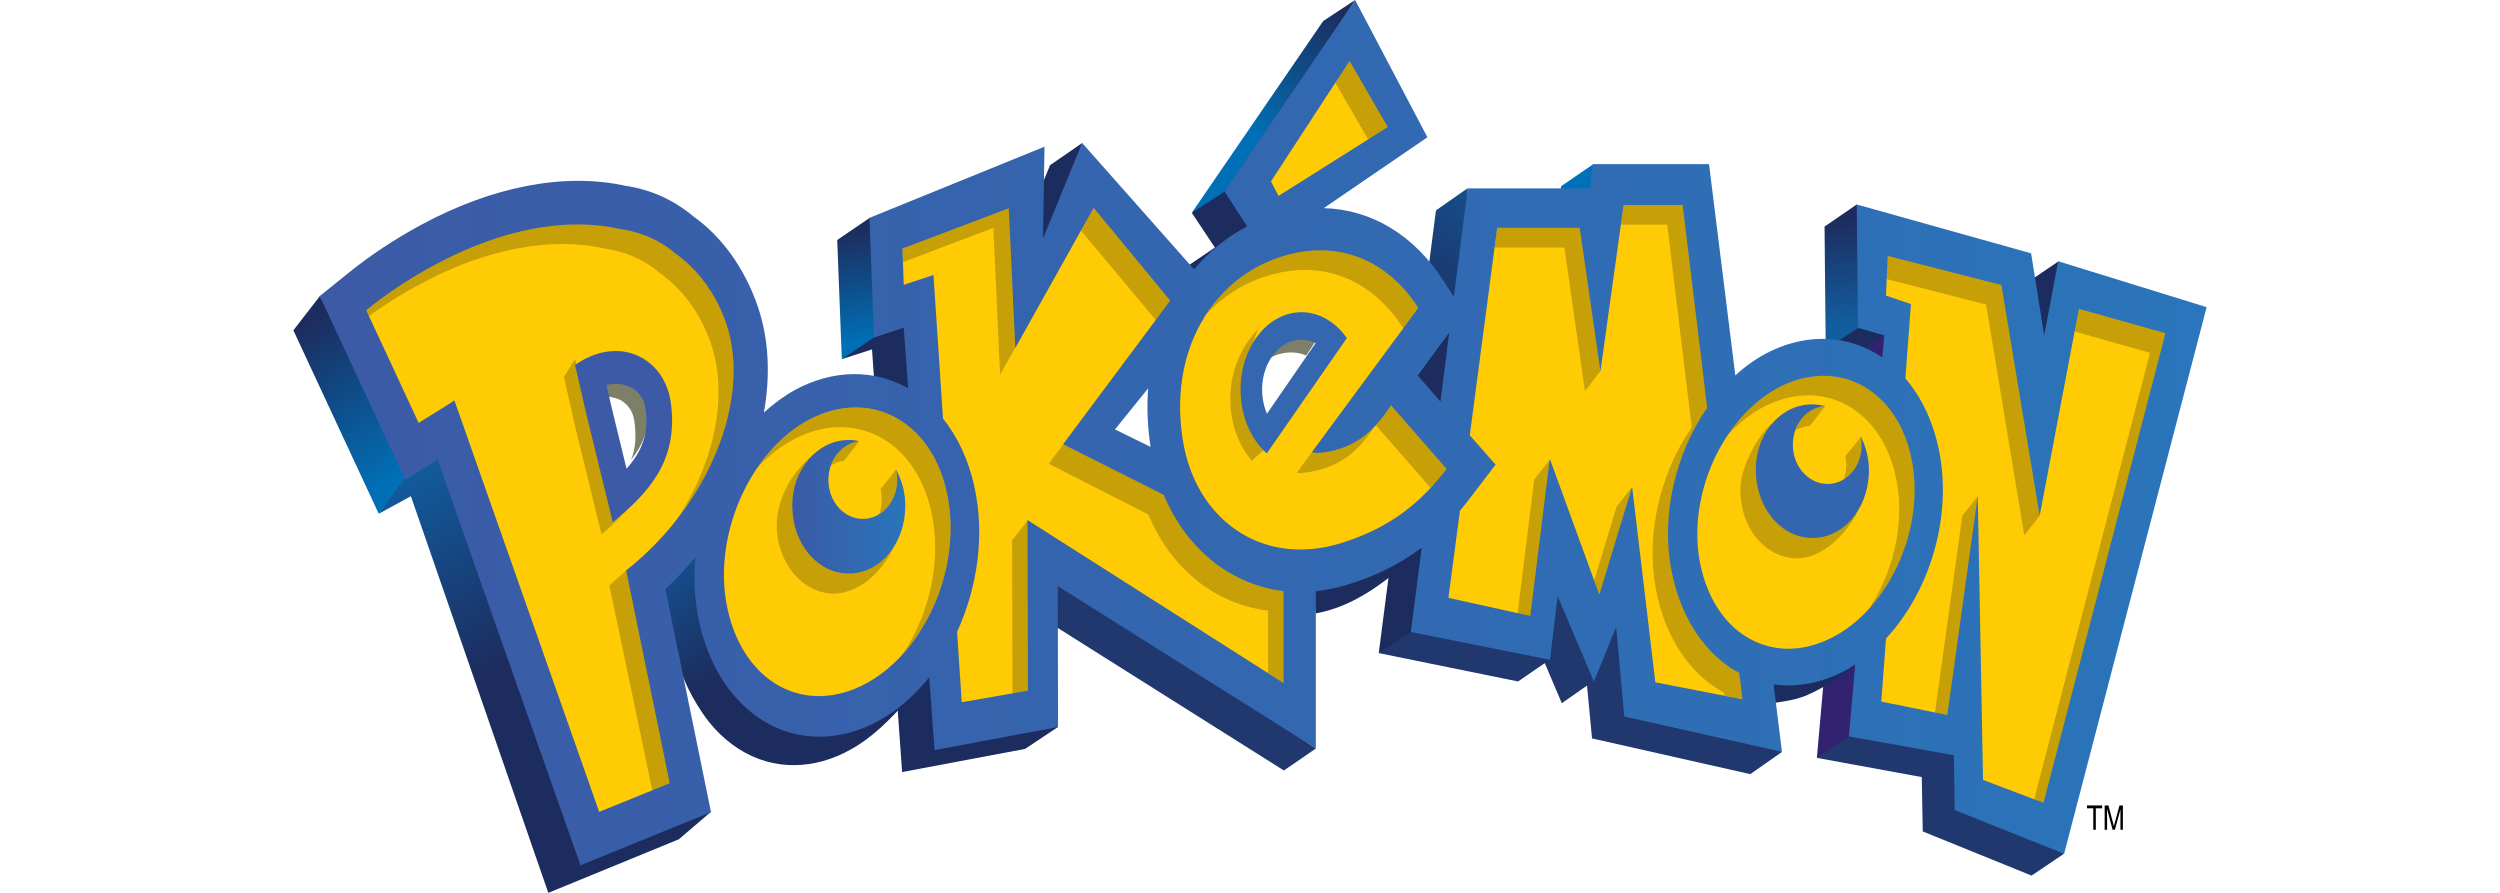 <svg width="140" height="50" viewBox="0 0 150 70" fill="none" xmlns="http://www.w3.org/2000/svg">
<g clip-path="url(#clip0)">
<path d="M0 25.897L6.694 40.278L9.367 37.035L2.081 23.207L0 25.897Z" fill="url(#paint0_linear)"/>
<path d="M99.394 14.595L99.135 16.49L102.337 15.175L101.938 12.853L99.394 14.595Z" fill="#0071B9"/>
<path d="M80.739 1.648L70.436 16.683L73.434 15.585L83.243 0L80.739 1.648Z" fill="url(#paint1_linear)"/>
<path d="M135.854 22.205L138.383 20.49L137.66 28.549L135.854 22.205Z" fill="#1D2C5E"/>
<path d="M120.136 27.373L122.384 27.959L125.253 26.186L122.763 25.004L120.136 27.373Z" fill="#1D2C5E"/>
<path d="M42.638 18.816L42.998 28.155L46.135 26.542L45.196 17.07L42.638 18.816Z" fill="url(#paint2_linear)"/>
<path d="M122.569 16.029L120.044 17.763L120.136 27.373L122.678 25.715L123.476 21.064L122.569 16.029Z" fill="url(#paint3_linear)"/>
<path d="M122.222 27.985L119.442 59.417L123.886 58.301L124.757 26.29L122.222 27.985Z" fill="#312370"/>
<path d="M127.665 60.924L127.744 65.186L136.276 68.647L138.816 66.934L130.444 58.68L121.963 57.732L119.442 59.417L127.665 60.924Z" fill="#21386E"/>
<path d="M96.013 53.427L98.11 51.99L99.446 55.132L101.422 53.75L101.816 57.893L114.22 60.692L116.699 58.957L99.594 45.694L87.46 48.341L85.094 51.203L96.013 53.427Z" fill="#21386E"/>
<path d="M92.063 14.755L89.579 16.494L85.094 51.203L87.606 49.542L91.912 30.053L92.063 14.755Z" fill="url(#paint4_linear)"/>
<path d="M72.247 19.407L70.269 20.748L70.435 21.587L75.143 17.781L73.086 14.971L70.436 16.683L72.247 19.407Z" fill="#1D2C5E"/>
<path d="M77.656 60.407L57.427 47.655L59.967 45.212L80.173 58.677L77.656 60.407Z" fill="#21386E"/>
<path d="M59.328 12.947L56.263 20.345L59.502 19.097L61.839 11.214L59.328 12.947Z" fill="#1D2C5E"/>
<path d="M31.525 43.509L28.939 45.768C28.939 45.768 29.487 49.441 30.195 51.995C30.906 54.559 32.6 56.618 32.6 56.618C33.687 57.971 35.02 58.956 36.508 59.509C39.368 60.556 42.597 59.873 45.369 57.624C46.093 57.041 47.077 56.106 47.681 55.369C44.957 57.473 31.525 43.509 31.525 43.509Z" fill="url(#paint5_linear)"/>
<path d="M45.365 27.393L47.725 60.529L57.368 58.714L59.949 56.993L47.981 25.407L45.519 26.462L42.998 28.155L45.365 27.393Z" fill="#1D2C5E"/>
<path d="M9.213 38.903L19.987 70L30.223 65.798L32.723 63.66L11.476 35.37L8.818 37.397L6.694 40.278L9.213 38.903Z" fill="url(#paint6_linear)"/>
<path d="M115.995 53.574L116.14 55.101C117.022 54.975 117.948 54.83 118.741 54.47C119.665 54.068 121.672 52.93 122.435 52.092C122.149 52.225 117.446 53.776 115.995 53.574Z" fill="#1D2C5E"/>
<path d="M79.78 45.634L80.164 48.092C82.236 47.7 84.015 46.724 85.763 45.387C86.86 44.555 88.065 43.3 88.445 42.966C88.177 43.184 79.78 45.634 79.78 45.634Z" fill="#1D2C5E"/>
<path d="M22.788 67.052L21.988 64.79L11.773 35.774L11.563 35.179L11.098 35.452L10.788 35.633L8.97 36.77C8.702 36.197 8.256 35.238 7.947 34.573L3.835 25.729L2.759 23.421L4.538 21.986C6.221 20.62 8.122 19.358 10.189 18.235C14.305 16.003 18.507 14.823 22.338 14.823C23.599 14.823 24.818 14.953 25.964 15.207C27.874 15.483 29.64 16.281 31.099 17.518C33.273 19.065 34.985 21.465 35.952 24.305C36.746 26.638 36.9 29.371 36.396 32.206L36.1 33.871L37.187 32.868C37.92 32.192 38.716 31.614 39.553 31.15C41 30.371 42.498 29.974 43.998 29.974C45.418 29.974 46.76 30.332 47.989 31.035L48.781 31.487L48.701 30.387L48.357 25.633L48.301 24.879L47.724 25.07L45.994 25.641L45.69 17.546L58.368 12.391L58.265 18.683L59.22 18.994L61.989 12.242L70.281 21.601L70.627 21.993L70.964 21.589C72.1 20.23 73.447 19.14 74.966 18.349L75.6 18.019L75.166 17.344L73.671 15.024L83.191 1.059L88.177 10.527L80.544 15.748L78.85 16.908L80.774 16.96C84.392 17.057 87.596 19.005 89.794 22.444L90.589 23.692L91.101 24.493L90.251 25.642L89.684 26.409L87.776 28.997L87.422 29.478L87.805 29.919L89.593 31.967L90.284 32.758L90.432 31.59L91.118 26.188L91.293 24.8L91.299 24.808L91.479 23.391L92.503 15.415H101.642H102.071L102.143 14.877L102.322 13.511H110.552L112.546 29.536L112.675 30.574L113.343 29.957C114.151 29.21 115.043 28.596 115.996 28.132C117.265 27.523 118.571 27.212 119.875 27.212C121.427 27.212 122.933 27.668 124.237 28.53C124.271 28.562 124.32 28.603 124.387 28.637L125.005 28.953L125.078 28.109L125.227 26.363L125.276 25.79L124.834 25.665L123.165 25.19L123.084 16.837L135.807 20.401L136.763 26.411L137.751 26.436L138.737 21.263L149.347 24.547L138.504 66.132L130.745 63.032L130.69 59.201L130.683 58.652L130.255 58.576L122.513 57.185L122.951 52.177L123.055 50.986L122.217 51.532C121.82 51.789 121.436 52.005 121.073 52.175C119.807 52.784 118.511 53.093 117.22 53.093C116.846 53.093 116.471 53.066 116.106 53.014L115.445 52.92L115.548 53.756L116.093 58.16L104.798 55.624L104.207 49.089L104.016 46.994L103.255 48.866L101.955 52.058L99.561 46.433L98.841 44.743L98.614 46.642L98.092 50.996L88.193 49.013L88.96 43.038L89.136 41.667L88.2 42.379C86.58 43.616 84.719 44.546 82.513 45.224C81.742 45.463 80.936 45.629 80.117 45.715L79.652 45.765V46.358V57.634L60.157 45.372L59.424 44.913L59.425 45.952L59.438 56.439L50.721 58.073L50.355 53.037L50.256 51.69L49.496 52.638C48.344 54.072 47.047 55.184 45.64 55.944C44.201 56.722 42.717 57.116 41.229 57.116C39.743 57.116 38.347 56.721 37.079 55.948C34.73 54.51 33.035 51.901 32.309 48.609C31.962 47.063 31.868 45.43 32.029 43.754L32.201 41.969L31.178 43.208C30.457 44.08 29.68 44.912 28.867 45.676L28.591 45.935L28.678 46.356L31.614 60.7L32.133 63.245L30.167 64.041L24.639 66.294L22.788 67.052V67.052ZM25.27 28.546C24.985 28.546 24.69 28.579 24.393 28.647L24.017 28.739L23.462 28.875L23.629 29.564L23.738 30.011L25.319 36.595L25.477 37.227L25.712 38.176L26.297 37.515L26.685 37.075C28.217 35.322 28.754 33.543 28.431 31.299C28.227 29.952 27.408 29.281 26.937 29.001C26.445 28.699 25.881 28.546 25.27 28.546V28.546ZM67.65 28.762L66.662 29.986L64.06 33.204L63.493 33.905L64.231 34.267L67.022 35.638L67.879 36.058L67.702 34.912C67.472 33.432 67.412 31.95 67.519 30.508L67.65 28.762ZM79.015 25.102C77.936 25.102 76.891 25.692 76.149 26.721C75.024 28.285 74.805 30.592 75.605 32.461L75.817 32.968L76.159 33.777L76.639 33.093L76.948 32.657L80.766 27.11L81.066 26.671L81.547 25.967L80.86 25.643L80.432 25.442C79.983 25.218 79.502 25.102 79.015 25.102V25.102Z" fill="#FFCB05"/>
<path d="M84.855 33.318C84.818 33.359 84.784 33.411 84.755 33.465C84.793 33.42 84.831 33.381 84.87 33.34L84.855 33.318Z" fill="#7D7F68"/>
<path d="M88.146 29.438L90.053 26.849L89.4 27.73L89.419 27.619L88.843 28.393L86.938 30.974L88.722 33.017L89.046 30.473L89.934 31.485L88.146 29.438Z" fill="#7D7F68"/>
<path d="M88.146 29.438L89.934 31.485L90.619 26.083L90.053 26.849L88.146 29.438Z" fill="#7D7F68"/>
<path d="M64.413 33.665L64.442 33.68L64.413 33.665Z" fill="#7D7F68"/>
<path d="M74.968 35.912C75.121 36.108 74.98 35.967 75.151 36.116L76.317 35.069C76.144 34.914 75.972 34.746 75.815 34.559C74.122 32.597 74.562 28.184 75.66 25.768C72.77 28.735 72.921 33.302 74.968 35.912" fill="#C7A008"/>
<path d="M89.046 38.383C87.12 40.41 84.924 41.732 82.024 42.624C81.389 42.809 80.768 42.943 80.16 43.011C75.556 43.587 71.694 40.897 70.228 36.533C70.046 36.005 69.905 35.47 69.798 34.899C69.12 31.224 69.699 27.939 71.126 25.365C71.267 25.116 71.416 24.877 71.572 24.634C71.499 24.713 71.424 24.781 71.364 24.856C70.815 25.477 70.33 26.158 69.918 26.902C68.489 29.476 67.91 32.762 68.594 36.432C68.699 37.003 68.838 37.545 69.016 38.062C70.483 42.435 74.346 45.124 78.946 44.553C79.559 44.478 80.178 44.349 80.813 44.154C83.717 43.262 85.911 41.946 87.837 39.918C88.307 39.426 88.761 38.889 89.201 38.302L89.16 38.252C89.116 38.3 89.084 38.342 89.046 38.383" fill="#C7A008"/>
<path d="M56.599 27.273L61.743 18.073L61.534 17.828L56.571 26.7L56.599 27.273Z" fill="#C7A008"/>
<path d="M90.619 26.083L89.934 31.485L89.046 30.473L88.722 33.017L86.938 30.974L88.843 28.393L89.419 27.619L89.4 27.73L90.053 26.849L90.619 26.083Z" fill="#C7A008"/>
<path d="M84.262 10.93L86.064 9.947L82.771 4.569L81.692 6.487L84.262 10.93Z" fill="#C7A008"/>
<path d="M34.393 24.252C26.078 11.363 11.097 18.291 5.713 24.32L5.923 24.783C7.161 23.879 8.467 23.061 9.84 22.328C15.188 19.421 20.287 18.569 24.375 19.479C25.82 19.69 27.351 20.235 28.683 21.37C30.527 22.684 31.925 24.554 32.742 26.95C34.192 31.193 32.915 36.836 29.5 41.559C33.783 36.557 36.714 31.771 34.393 24.252Z" fill="#C7A008"/>
<path d="M51.355 39.269C51.316 39.035 51.277 38.798 51.217 38.569C50.749 36.426 49.743 34.715 48.425 33.577C46.291 31.732 43.311 31.353 40.342 32.949C38.78 33.808 37.422 35.13 36.348 36.71C37.174 35.806 38.117 35.053 39.136 34.492C42.099 32.892 45.078 33.27 47.219 35.113C48.538 36.252 49.536 37.962 50.014 40.103C50.067 40.332 50.108 40.573 50.149 40.815C50.276 41.629 50.335 42.453 50.311 43.297C50.249 45.764 49.53 48.247 48.335 50.368C48.142 50.704 47.94 51.017 47.73 51.327C48.41 50.58 49.017 49.753 49.536 48.827C50.736 46.72 51.453 44.231 51.517 41.75C51.544 40.922 51.49 40.084 51.355 39.269Z" fill="#C7A008"/>
<path d="M43.168 36.123C43.157 36.146 44.374 34.587 44.361 34.587C42.837 34.513 42.193 36.342 42.14 36.486C42.453 36.293 42.798 36.167 43.168 36.123" fill="#C7A008"/>
<path d="M46.038 38.358C46.1 38.621 46.132 38.882 46.132 39.168C46.132 39.572 46.061 39.959 45.933 40.317C46.176 40.154 47.938 39.067 47.255 36.763C47.292 36.834 45.994 38.351 46.038 38.358Z" fill="#C7A008"/>
<path d="M39.108 39.64C39.108 38.692 40.383 36.393 40.78 35.626C38.766 37.255 37.899 39.454 37.899 41.186C37.899 44.153 39.948 46.54 42.398 46.54C43.557 46.54 45.679 45.76 47.068 42.901C46.34 43.51 44.491 44.968 43.521 44.968C41.071 44.967 39.108 42.624 39.108 39.64Z" fill="#C7A008"/>
<path d="M56.348 42.356L56.38 54.367L57.878 54.476L57.582 40.784L56.348 42.356Z" fill="#C7A008"/>
<path d="M47.75 19.489L47.781 20.556L54.88 17.866L55.406 29.37L56.59 27.258L56.337 15.713L47.75 19.489Z" fill="#C7A008"/>
<path d="M69.21 23.608L62.541 15.82L61.743 18.073L67.612 25.09L69.21 23.608Z" fill="#C7A008"/>
<path d="M68.196 38.122L60.367 34.828L59.227 36.361L67.026 40.333C67.91 42.454 69.251 44.271 70.938 45.599C72.572 46.871 74.439 47.632 76.416 47.874V52.776L77.625 53.544L78.008 46.179L68.196 38.122V38.122Z" fill="#C7A008"/>
<path d="M80.767 36.736C82.69 36.146 83.799 34.87 84.753 33.465C84.037 34.213 80.445 35.209 79.842 35.469L78.659 37.072C79.2 37.133 80.104 36.947 80.767 36.736Z" fill="#C7A008"/>
<path d="M77.27 19.795C73.725 20.386 71.877 24.174 71.572 24.635C72.881 23.227 74.522 22.182 76.37 21.625C80.757 20.275 84.625 21.977 87.016 25.739L88.496 24.145C86.128 20.449 81.656 18.449 77.27 19.795" fill="#C7A008"/>
<path d="M89.161 38.252C89.588 37.795 90.348 37.332 90.752 36.793L86.005 31.395C85.642 31.948 85.312 32.86 84.869 33.34L89.161 38.252V38.252Z" fill="#C7A008"/>
<path d="M113.522 52.718C108.542 47.508 108.84 36.337 111.284 32.793L109.09 15.285L104.291 16.074L104.077 17.616H107.709L109.632 33.501C107.185 37.056 106.002 41.82 106.82 46.181C107.453 49.551 109.08 52.278 111.421 53.855C111.656 54.02 111.9 54.163 112.148 54.298L112.18 54.531L113.607 54.818C113.607 54.818 113.756 52.869 113.522 52.718V52.718Z" fill="#C7A008"/>
<path d="M94.38 17.862L94.174 19.404H99.648L101.26 30.655L102.475 29.093L101.198 17.217L94.38 17.862Z" fill="#C7A008"/>
<path d="M103.751 39.702L101.984 45.512L102.421 47.024L104.949 38.175L103.751 39.702Z" fill="#C7A008"/>
<path d="M98.503 36.042L97.286 37.589L95.981 48.083L97.231 48.69L98.503 36.042Z" fill="#C7A008"/>
<path d="M123.088 32.69C123.805 33.341 124.416 34.165 124.876 35.145C125.239 35.896 125.513 36.738 125.688 37.661C126.284 40.816 125.571 44.228 123.996 46.965C123.837 47.243 123.662 47.511 123.495 47.775C124.135 47.074 131.911 39.775 124.314 30.189C115.959 26.684 112.796 33.621 112.5 34.061C113.383 33.106 114.402 32.317 115.505 31.78C118.333 30.417 121.115 30.889 123.088 32.69" fill="#C7A008"/>
<path d="M118.876 33.381C118.899 33.449 120.076 31.821 120.1 31.821C118.613 31.899 117.899 32.812 117.972 33.234C117.883 33.398 117.811 33.56 117.754 33.739C118.071 33.538 118.658 33.383 118.876 33.381Z" fill="#C7A008"/>
<path d="M121.672 35.759C121.725 36.013 121.751 36.279 121.746 36.564C121.733 36.93 121.658 37.265 121.549 37.577C121.775 37.447 123.577 36.736 122.889 34.212C122.907 34.284 121.652 35.761 121.672 35.759" fill="#C7A008"/>
<path d="M117.724 43.771C119.406 43.863 121.266 42.548 122.599 40.224C119.177 41.118 115.58 33.865 115.94 33.155C114.647 34.348 113.503 36.649 113.45 38.257C113.361 41.239 115.269 43.647 117.724 43.771Z" fill="#C7A008"/>
<path d="M136.478 62.668L137.281 63.351L147.071 25.958L139.744 23.803L139.652 25.993L145.562 27.662L136.478 62.668Z" fill="#C7A008"/>
<path d="M124.852 19.795L124.916 21.883L132.706 23.875L135.705 41.976L136.919 40.419L134.062 22.131L124.852 19.795Z" fill="#C7A008"/>
<path d="M130.847 40.423L128.702 55.86L129.937 56.37L132.066 38.903L130.847 40.423Z" fill="#C7A008"/>
<path d="M29.75 61.525L26.106 44.712L24.773 45.9L28.15 62.006L29.75 61.525Z" fill="#C7A008"/>
<path d="M28.804 36.243C27.964 37.378 26.101 39.583 25.039 40.453L24.395 37.819L22.983 32.045L22.086 28.135L21.21 29.565L22.104 33.48L23.516 39.251L24.157 41.893C25.611 40.701 27.725 38.465 28.804 36.243" fill="#C7A008"/>
<path d="M80.435 26.302C79.285 25.739 77.656 25.908 76.776 27.133C76.572 27.417 76.175 28.142 76.049 28.466C76.9 27.604 78.416 27.418 79.409 27.874L80.435 26.302V26.302Z" fill="#7D7F68"/>
<path d="M27.753 31.519C27.624 30.655 26.959 29.968 26.632 29.778C26.049 29.419 25.04 29.363 24.303 29.534C24.435 30.116 24.587 30.799 24.652 31.079C24.951 31.132 25.442 31.245 25.699 31.395C26.023 31.593 26.588 32.061 26.72 32.931C26.896 34.092 26.849 35.177 26.469 36.058C27.512 34.756 28.018 33.34 27.753 31.519" fill="#7D7F68"/>
<path d="M29.579 31.495C29.078 28.078 25.567 26.194 22.086 28.61L22.983 32.521L24.395 38.301L25.039 40.934C27.651 38.796 30.276 36.228 29.579 31.495ZM26.121 36.75C25.741 35.171 24.907 31.761 24.907 31.761C24.911 31.777 24.742 31.032 24.543 30.179C25.281 30.011 25.991 30.079 26.574 30.436C26.9 30.633 27.474 31.095 27.599 31.969C27.887 33.934 27.367 35.337 26.121 36.75V36.75Z" fill="#3C5AA6"/>
<path d="M82.257 26.073C80.311 23.801 77.286 23.977 75.511 26.452C73.726 28.922 73.866 32.773 75.815 35.036C75.973 35.231 76.145 35.39 76.317 35.547L82.595 26.5C82.484 26.352 82.373 26.206 82.257 26.073V26.073ZM76.33 32.436C75.716 31.002 75.84 29.18 76.758 27.904C77.641 26.68 78.994 26.331 80.147 26.897L76.33 32.436V32.436Z" fill="#3567B0"/>
<path d="M90.645 25.079L87.169 29.342L90.471 33.116L90.645 25.079Z" fill="#1E2D5F"/>
<path d="M122.879 34.212C122.932 34.481 122.96 34.746 122.953 35.029C122.895 36.719 121.646 38.024 120.158 37.936C118.671 37.87 117.502 36.434 117.561 34.748C117.611 33.167 118.717 31.916 120.084 31.836C119.825 31.762 119.553 31.723 119.271 31.71C116.781 31.573 114.746 33.818 114.66 36.612C114.564 39.6 116.446 42.036 118.897 42.171C121.39 42.298 123.424 40.046 123.523 37.072C123.552 36.041 123.313 35.053 122.879 34.212Z" fill="#3466AF"/>
<path d="M47.345 37.625C47.345 39.322 46.132 40.682 44.646 40.682C43.157 40.682 41.948 39.321 41.948 37.625C41.948 36.043 43.011 34.739 44.374 34.587C44.113 34.527 43.841 34.492 43.561 34.492C41.071 34.492 39.108 36.842 39.108 39.64C39.108 42.626 41.072 44.968 43.521 44.968C46.012 44.968 47.974 42.624 47.974 39.64C47.974 38.606 47.706 37.632 47.245 36.831C47.307 37.072 47.345 37.34 47.345 37.625" fill="url(#paint7_linear)"/>
<path d="M138.366 20.482L137.261 26.28L136.24 19.86L122.569 16.03L122.665 25.704L124.725 26.292L124.576 28.037C124.549 28.023 124.533 28.003 124.518 27.988C121.964 26.273 118.798 26.097 115.818 27.529C114.819 28.016 113.891 28.656 113.049 29.434L110.987 12.866H101.895L101.644 14.771H92.075L90.982 23.288L90.189 22.04C87.87 18.415 84.508 16.418 80.784 16.318L88.909 10.761L83.243 0.001L73.007 15.011L74.774 17.753C73.173 18.585 71.775 19.733 70.617 21.119L61.84 11.209L58.771 18.694L58.889 11.501L45.167 17.08L45.519 26.462L47.854 25.691L48.199 30.446C45.531 28.922 42.325 28.959 39.351 30.558C38.47 31.047 37.648 31.647 36.891 32.346C37.406 29.449 37.284 26.594 36.417 24.047C35.392 21.038 33.59 18.55 31.38 16.981C29.831 15.668 27.985 14.85 26.052 14.571C21.304 13.515 15.602 14.6 9.991 17.642C7.928 18.762 6.003 20.033 4.268 21.44L2.074 23.21L3.399 26.057L7.51 34.9C7.51 34.9 8.768 37.61 8.777 37.609L11 36.218L11.31 36.037L21.526 65.053L22.512 67.843L24.793 66.907L30.32 64.654L32.743 63.674L32.104 60.536L29.168 46.194C30.012 45.399 30.801 44.555 31.528 43.672C31.364 45.386 31.45 47.12 31.821 48.781C32.589 52.258 34.378 55.004 36.86 56.526C39.542 58.166 42.813 58.17 45.84 56.536C47.358 55.717 48.708 54.521 49.851 53.098L50.268 58.81L59.949 56.995L59.933 45.949L80.16 58.672V46.353C80.972 46.267 81.8 46.104 82.633 45.844C84.861 45.159 86.767 44.219 88.461 42.928L87.612 49.544L98.518 51.728L99.116 46.734L101.964 53.43L103.706 49.16L104.342 56.171L116.707 58.945L116.051 53.651C117.744 53.895 119.528 53.606 121.251 52.778C121.659 52.586 122.062 52.353 122.448 52.102L121.955 57.734L130.185 59.212L130.246 63.507L138.827 66.935L150 24.08L138.366 20.482V20.482ZM90.053 26.85L90.62 26.083L89.935 31.486L88.147 29.437L90.053 26.85ZM82.806 4.779L85.802 9.958L77.237 15.362L76.645 14.218L82.806 4.779V4.779ZM26.09 44.717L29.507 61.403L23.976 63.652L12.627 31.395C12.009 31.808 10.869 32.501 9.822 33.154L5.712 24.319C7.347 22.991 9.139 21.813 11.046 20.788C16.396 17.892 21.501 17.028 25.584 17.946C27.029 18.153 28.558 18.695 29.897 19.826C31.735 21.143 33.14 23.018 33.951 25.405C35.927 31.218 32.625 39.584 26.09 44.717V44.717ZM51.518 41.747C51.455 44.231 50.738 46.721 49.537 48.827C48.396 50.864 46.801 52.545 44.925 53.572C40.126 56.16 35.328 53.572 34.046 47.775C32.804 42.169 35.694 35.496 40.343 32.947C43.312 31.352 46.291 31.73 48.425 33.576C49.743 34.713 50.749 36.424 51.218 38.568C51.277 38.795 51.316 39.034 51.355 39.268C51.49 40.084 51.544 40.922 51.518 41.747V41.747ZM77.626 53.544L57.555 40.77L57.591 54.154L52.399 55.055L52.037 49.538C53.641 46.04 54.227 41.918 53.39 38.138C52.931 36.06 52.082 34.257 50.93 32.811L50.185 21.563L47.854 22.332L47.751 19.488L56.088 16.328L56.599 27.272L62.741 16.289L68.746 23.567L60.349 34.825L68.237 38.796C69.119 40.921 70.463 42.727 72.15 44.057C73.78 45.338 75.648 46.095 77.624 46.344L77.626 53.544ZM67.204 35.036L64.413 33.666L67.015 30.447C66.904 31.924 66.961 33.469 67.204 35.036ZM89.046 38.383C87.12 40.41 84.924 41.732 82.023 42.624C81.389 42.809 80.768 42.944 80.16 43.012C75.556 43.587 71.694 40.897 70.228 36.533C70.046 36.005 69.905 35.47 69.798 34.899C69.12 31.224 69.699 27.939 71.126 25.365C71.537 24.614 72.024 23.93 72.572 23.314C73.916 21.788 75.632 20.678 77.582 20.082C81.968 18.736 85.831 20.44 88.198 24.138L79.841 35.459C80.408 35.595 81.309 35.406 81.974 35.203C83.965 34.585 85.078 33.241 86.06 31.776L89.4 35.6L90.412 36.763C89.973 37.34 89.512 37.885 89.046 38.383V38.383ZM106.777 53.491L104.959 38.165L102.387 46.62L98.538 36.052H98.494L96.973 48.29L90.556 46.869L91.459 40.04C91.701 39.75 91.939 39.46 92.174 39.153L94.253 36.428L92.232 34.124L94.379 17.861H100.853L102.474 29.119L104.29 16.073H108.92L110.842 31.968C108.397 35.513 107.209 40.278 108.026 44.637C108.658 48.017 110.29 50.739 112.629 52.328C112.865 52.479 113.109 52.629 113.36 52.758L113.605 54.819L106.777 53.491V53.491ZM122.766 48.498C122.059 49.139 121.28 49.683 120.443 50.077C118.79 50.878 117.147 51.044 115.682 50.674C114.661 50.417 113.73 49.911 112.92 49.178C111.632 47.992 110.684 46.24 110.266 44.042C109.778 41.4 110.227 38.579 111.344 36.108C111.901 34.9 112.615 33.766 113.46 32.787C114.402 31.712 115.495 30.831 116.711 30.236C119.54 28.893 122.331 29.357 124.295 31.154C125.018 31.805 125.617 32.635 126.09 33.599C126.448 34.361 126.726 35.2 126.895 36.117C127.497 39.289 126.78 42.687 125.208 45.424C124.534 46.59 123.713 47.639 122.766 48.498V48.498ZM137.214 62.943L132.469 61.145L132.056 38.882L129.669 56.056L124.493 55.005L124.864 50.06C128.244 46.425 130.036 40.692 129.054 35.495C128.622 33.195 127.693 31.191 126.382 29.668L126.819 23.837L124.862 23.174L124.993 20.06L133.911 22.341L136.91 40.438L139.985 24.213L146.77 26.121L137.214 62.943V62.943Z" fill="url(#paint8_linear)"/>
<path d="M141.113 65.053V63.372H140.62V63.147H141.807V63.372H141.312V65.053H141.113Z" fill="black"/>
<path d="M142.005 65.053V63.147H142.303L142.658 64.496C142.69 64.622 142.714 64.716 142.729 64.778C142.746 64.709 142.773 64.607 142.809 64.473L143.167 63.147H143.434V65.053H143.243V63.458L142.808 65.053H142.629L142.196 63.431V65.053H142.005Z" fill="black"/>
</g>
<defs>
<linearGradient id="paint0_linear" x1="7.403" y1="37.916" x2="-0.529" y2="26.3" gradientUnits="userSpaceOnUse">
<stop stop-color="#0070B6"/>
<stop offset="1" stop-color="#1D2C5E"/>
</linearGradient>
<linearGradient id="paint1_linear" x1="75.413" y1="10.9" x2="84.31" y2="3.41" gradientUnits="userSpaceOnUse">
<stop stop-color="#0070B6"/>
<stop offset="1" stop-color="#1D2C5E"/>
</linearGradient>
<linearGradient id="paint2_linear" x1="44.533" y1="26.99" x2="43.178" y2="18.044" gradientUnits="userSpaceOnUse">
<stop stop-color="#0070B6"/>
<stop offset="1" stop-color="#1D2C5E"/>
</linearGradient>
<linearGradient id="paint3_linear" x1="121.849" y1="25.253" x2="121.304" y2="17.122" gradientUnits="userSpaceOnUse">
<stop stop-color="#125D9E"/>
<stop offset="1" stop-color="#1D2C5E"/>
</linearGradient>
<linearGradient id="paint4_linear" x1="98.227" y1="13.512" x2="87.993" y2="26.306" gradientUnits="userSpaceOnUse">
<stop stop-color="#125D9E"/>
<stop offset="1" stop-color="#1D2C5E"/>
</linearGradient>
<linearGradient id="paint5_linear" x1="32.492" y1="37.633" x2="39.768" y2="48.877" gradientUnits="userSpaceOnUse">
<stop stop-color="#105FA1"/>
<stop offset="1" stop-color="#1D2C5E"/>
</linearGradient>
<linearGradient id="paint6_linear" x1="13.383" y1="33.306" x2="22.034" y2="49.066" gradientUnits="userSpaceOnUse">
<stop stop-color="#105FA1"/>
<stop offset="1" stop-color="#1D2C5E"/>
</linearGradient>
<linearGradient id="paint7_linear" x1="39.108" y1="39.73" x2="47.974" y2="39.73" gradientUnits="userSpaceOnUse">
<stop stop-color="#3C5AA6"/>
<stop offset="0.933" stop-color="#2B73B9"/>
<stop offset="1" stop-color="#2A75BB"/>
</linearGradient>
<linearGradient id="paint8_linear" x1="2.074" y1="33.922" x2="150.001" y2="33.922" gradientUnits="userSpaceOnUse">
<stop stop-color="#3C5AA6"/>
<stop offset="0.933" stop-color="#2B73B9"/>
<stop offset="1" stop-color="#2A75BB"/>
</linearGradient>
<clipPath id="clip0">
<rect width="150" height="70" fill="white"/>
</clipPath>
</defs>
</svg>
